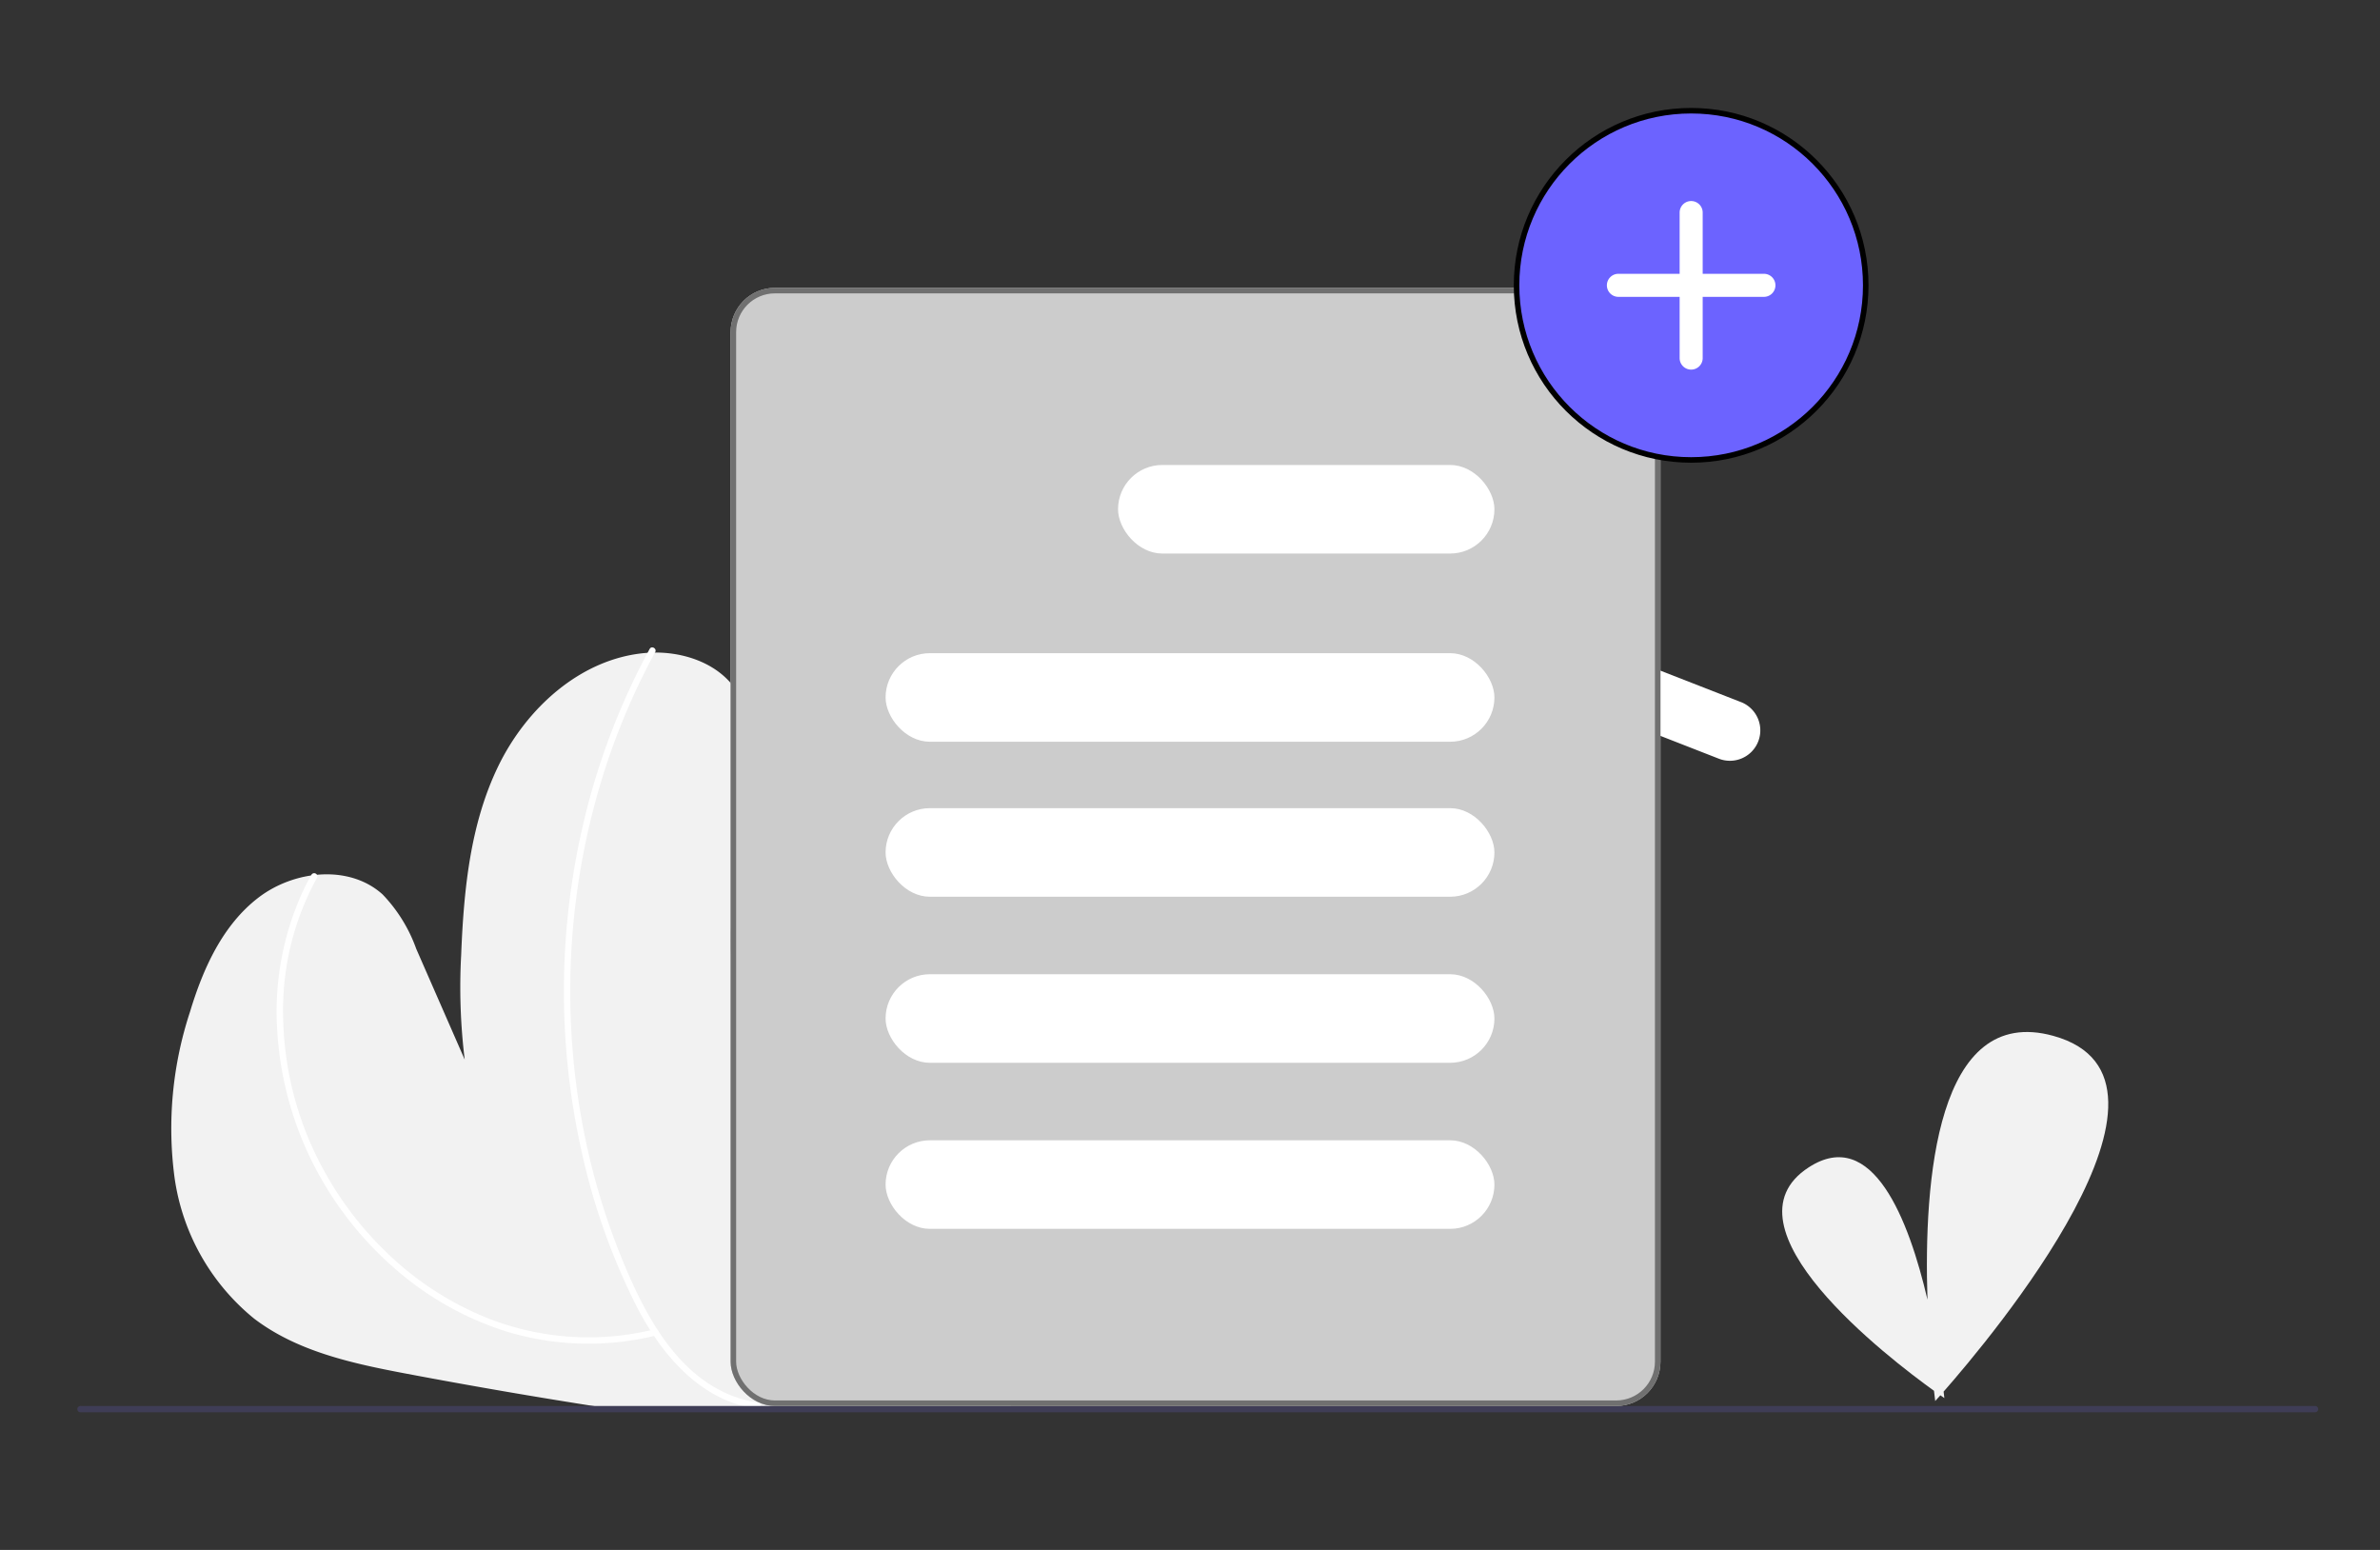 <svg xmlns="http://www.w3.org/2000/svg" width="215" height="140" viewBox="0 0 215 140">
  <rect x="0" y="0" width="215" height="140" fill="#333333" stroke="none"/>
  <g id="online-list" transform="translate(17019 6060)">
    <rect id="Rectangle_732" data-name="Rectangle 732" width="215" height="140" transform="translate(-17019 -6060)" fill="none"/>
    <g id="online-list-2" data-name="online-list" transform="translate(-16996 -6081.258)">
      <path id="Path_622" data-name="Path 622" d="M493.738,319.769H468.58a2.515,2.515,0,0,0,0,5.029h25.158a2.515,2.515,0,1,0,0-5.029Z" transform="translate(-394.097 -265.733)" fill="#fff"/>
      <path id="Path_623" data-name="Path 623" d="M507.686,363.449H468.8a2.745,2.745,0,0,0,0,5.49h38.881a2.745,2.745,0,0,0,0-5.49Z" transform="translate(-394.093 -297.065)" fill="#fff"/>
      <path id="Path_624" data-name="Path 624" d="M516.688,399.009a2.743,2.743,0,0,0-2.482-1.58H475.325c-.059,0-.116,0-.175.006a3.369,3.369,0,0,1,1.241,1.17l2.708,4.311h35.107a2.742,2.742,0,0,0,2.482-3.907Z" transform="translate(-400.613 -321.438)" fill="#fff"/>
      <path id="Path_625" data-name="Path 625" d="M533.514,433.784a2.745,2.745,0,0,0-2.717-2.375H498.28l.486.775,2.963,4.713H530.8a2.713,2.713,0,0,0,1.592-.512,2.741,2.741,0,0,0,1.151-2.233,2.607,2.607,0,0,0-.025-.368Z" transform="translate(-417.204 -345.812)" fill="#fff"/>
      <path id="Path_618" data-name="Path 618" d="M593.427,344.127a20,20,0,0,0,7.2,12.834c3.931,3,8.967,4.071,13.828,4.988q8.746,1.653,17.54,3.021,1.247.2,2.5.384h34.148c.035-.046.071-.094.105-.142.056-.081.111-.161.165-.242.031-.046.061-.094.092-.142H647.577a2.3,2.3,0,0,1-2.294-2.292V333.948c-.138-.434-.267-.869-.384-1.311a34.56,34.56,0,0,1-1.061-6.278c-.115-1.478-.15-2.956-.125-4.435a98.37,98.37,0,0,1,1.18-12.172c.042-.3.086-.6.129-.894.407-2.806.777-5.86-.637-8.318-1.618-2.814-5.209-3.986-8.443-3.7-5.817.52-10.717,4.975-13.264,10.232s-3.115,11.232-3.347,17.066a53.66,53.66,0,0,0,.322,9.429q-2.188-5-4.38-10.007a13.807,13.807,0,0,0-3.042-4.917c-3.017-2.723-8.007-2.175-11.23.305s-4.986,6.4-6.161,10.293A33.657,33.657,0,0,0,593.427,344.127Z" transform="translate(-600.672 -216.597)" fill="#f2f2f2"/>
      <path id="Path_619" data-name="Path 619" d="M762.6,401.1a24.737,24.737,0,0,0-3.054,12.3,29.765,29.765,0,0,0,2.751,12.27,30.824,30.824,0,0,0,6.615,9.27,28.085,28.085,0,0,0,9.506,6.073,24.843,24.843,0,0,0,12.9,1.226q.9-.155,1.792-.376c.36-.089.513.466.153.555a25.484,25.484,0,0,1-13.673-.393,28.171,28.171,0,0,1-10.015-5.7,31.264,31.264,0,0,1-7.183-9.157,30.61,30.61,0,0,1-3.373-12.257,26.054,26.054,0,0,1,2.353-12.694q.341-.716.732-1.405a.288.288,0,0,1,.5.291Z" transform="translate(-756.972 -300.536)" fill="#fff"/>
      <path id="Path_620" data-name="Path 620" d="M719.185,294.8a62.442,62.442,0,0,0-5.431,13.623,65.8,65.8,0,0,0-1.119,29.088,62.2,62.2,0,0,0,4.374,14.008c2,4.443,4.879,9.123,9.8,10.679a10.258,10.258,0,0,0,1.7.38c.365.05.21.605-.153.555-5.087-.7-8.622-4.924-10.839-9.232a59.109,59.109,0,0,1-5.013-14.185,66.316,66.316,0,0,1,.227-29.58,63.418,63.418,0,0,1,5.092-13.972q.422-.834.869-1.655c.177-.326.674-.035.5.291Z" transform="translate(-683.004 -214.632)" fill="#fff"/>
      <path id="Path_628" data-name="Path 628" d="M585.062,391.8l-10.619-4.145-7.579-2.957-4.048-1.58L552.271,379l-3.427-1.337A2.745,2.745,0,0,0,545.387,379c-.034.071-.068.144-.1.22a2.743,2.743,0,0,0,1.558,3.554l.876.342,14.056,5.487,12.663,4.942,8.623,3.367a2.745,2.745,0,1,0,2-5.114Z" transform="translate(-450.789 -307.123)" fill="#fff"/>
      <path id="Path_629" data-name="Path 629" d="M565.58,420.666l-.681-.266-6.663-2.6-6.087-2.375-10.556-4.119-5.106-1.993a2.744,2.744,0,1,0-1.993,5.114l2.556,1L549.8,420.4l1.312.512.136.054h15.1Z" transform="translate(-441.925 -329.827)" fill="#fff"/>
      <path id="Path_630" data-name="Path 630" d="M530.929,443.612l-1.312-.512-5.482-2.14a2.741,2.741,0,0,0-3.709,2.14,2.6,2.6,0,0,0-.031.512.31.31,0,0,0,0,.054h10.669Z" transform="translate(-433.066 -352.527)" fill="#fff"/>
      <path id="Path_644" data-name="Path 644" d="M413.92,652.282a.284.284,0,0,1-.283.283H211.783a.283.283,0,1,1,0-.565H413.637A.284.284,0,0,1,413.92,652.282Z" transform="translate(-227.5 -503.741)" fill="#3f3d56"/>
      <g id="undraw_add_document_0hek" transform="translate(11 37.258)">
        <path id="Path_762" data-name="Path 762" d="M594.265,414.9" transform="translate(-529.15 -361.807)" fill="#fff"/>
        <g id="Rectangle_626" data-name="Rectangle 626" transform="translate(32 10)" fill="#ccc" stroke="#707070" stroke-width="0.5">
          <rect width="84" height="101" rx="4" stroke="none"/>
          <rect x="0.25" y="0.25" width="83.5" height="100.5" rx="3.75" fill="none"/>
        </g>
        <ellipse id="Ellipse_67" data-name="Ellipse 67" cx="15.772" cy="15.773" rx="15.772" ry="15.773" transform="translate(103 -6)" fill="#6c63ff" stroke="#000" stroke-width="0.5"/>
        <rect id="Rectangle_621" data-name="Rectangle 621" width="55" height="8" rx="4" transform="translate(46 43)" fill="#fff"/>
        <path id="Path_775" data-name="Path 775" d="M828.456,166.625a1.041,1.041,0,1,0,0,2.082h5.531v5.531a1.041,1.041,0,1,0,2.082,0v-5.531H841.6a1.041,1.041,0,1,0,0-2.082h-5.531v-5.531a1.041,1.041,0,1,0-2.082,0v5.531Z" transform="translate(-716.255 -157.893)" fill="#fff"/>
        <rect id="Rectangle_622" data-name="Rectangle 622" width="55" height="8" rx="4" transform="translate(46 57)" fill="#fff"/>
        <rect id="Rectangle_623" data-name="Rectangle 623" width="55" height="8" rx="4" transform="translate(46 72)" fill="#fff"/>
        <rect id="Rectangle_624" data-name="Rectangle 624" width="55" height="8" rx="4" transform="translate(46 87)" fill="#fff"/>
        <rect id="Rectangle_625" data-name="Rectangle 625" width="34" height="8" rx="4" transform="translate(67 26)" fill="#fff"/>
      </g>
      <path id="Path_791" data-name="Path 791" d="M909.677,654.1c4.194-4.772,23.946-28.262,9.907-32.134-10.544-2.909-11.719,13.093-11.365,23.831-1.688-7.235-4.965-15.686-10.722-11.957-8.3,5.374,7.25,17.267,11.31,20.186.067.594.111.924.111.924s.167-.182.464-.516c.232.162.361.25.361.25S909.722,654.476,909.677,654.1Z" transform="translate(-757.098 -507.142)" fill="#f2f2f2"/>
    </g>
  </g>
</svg>
